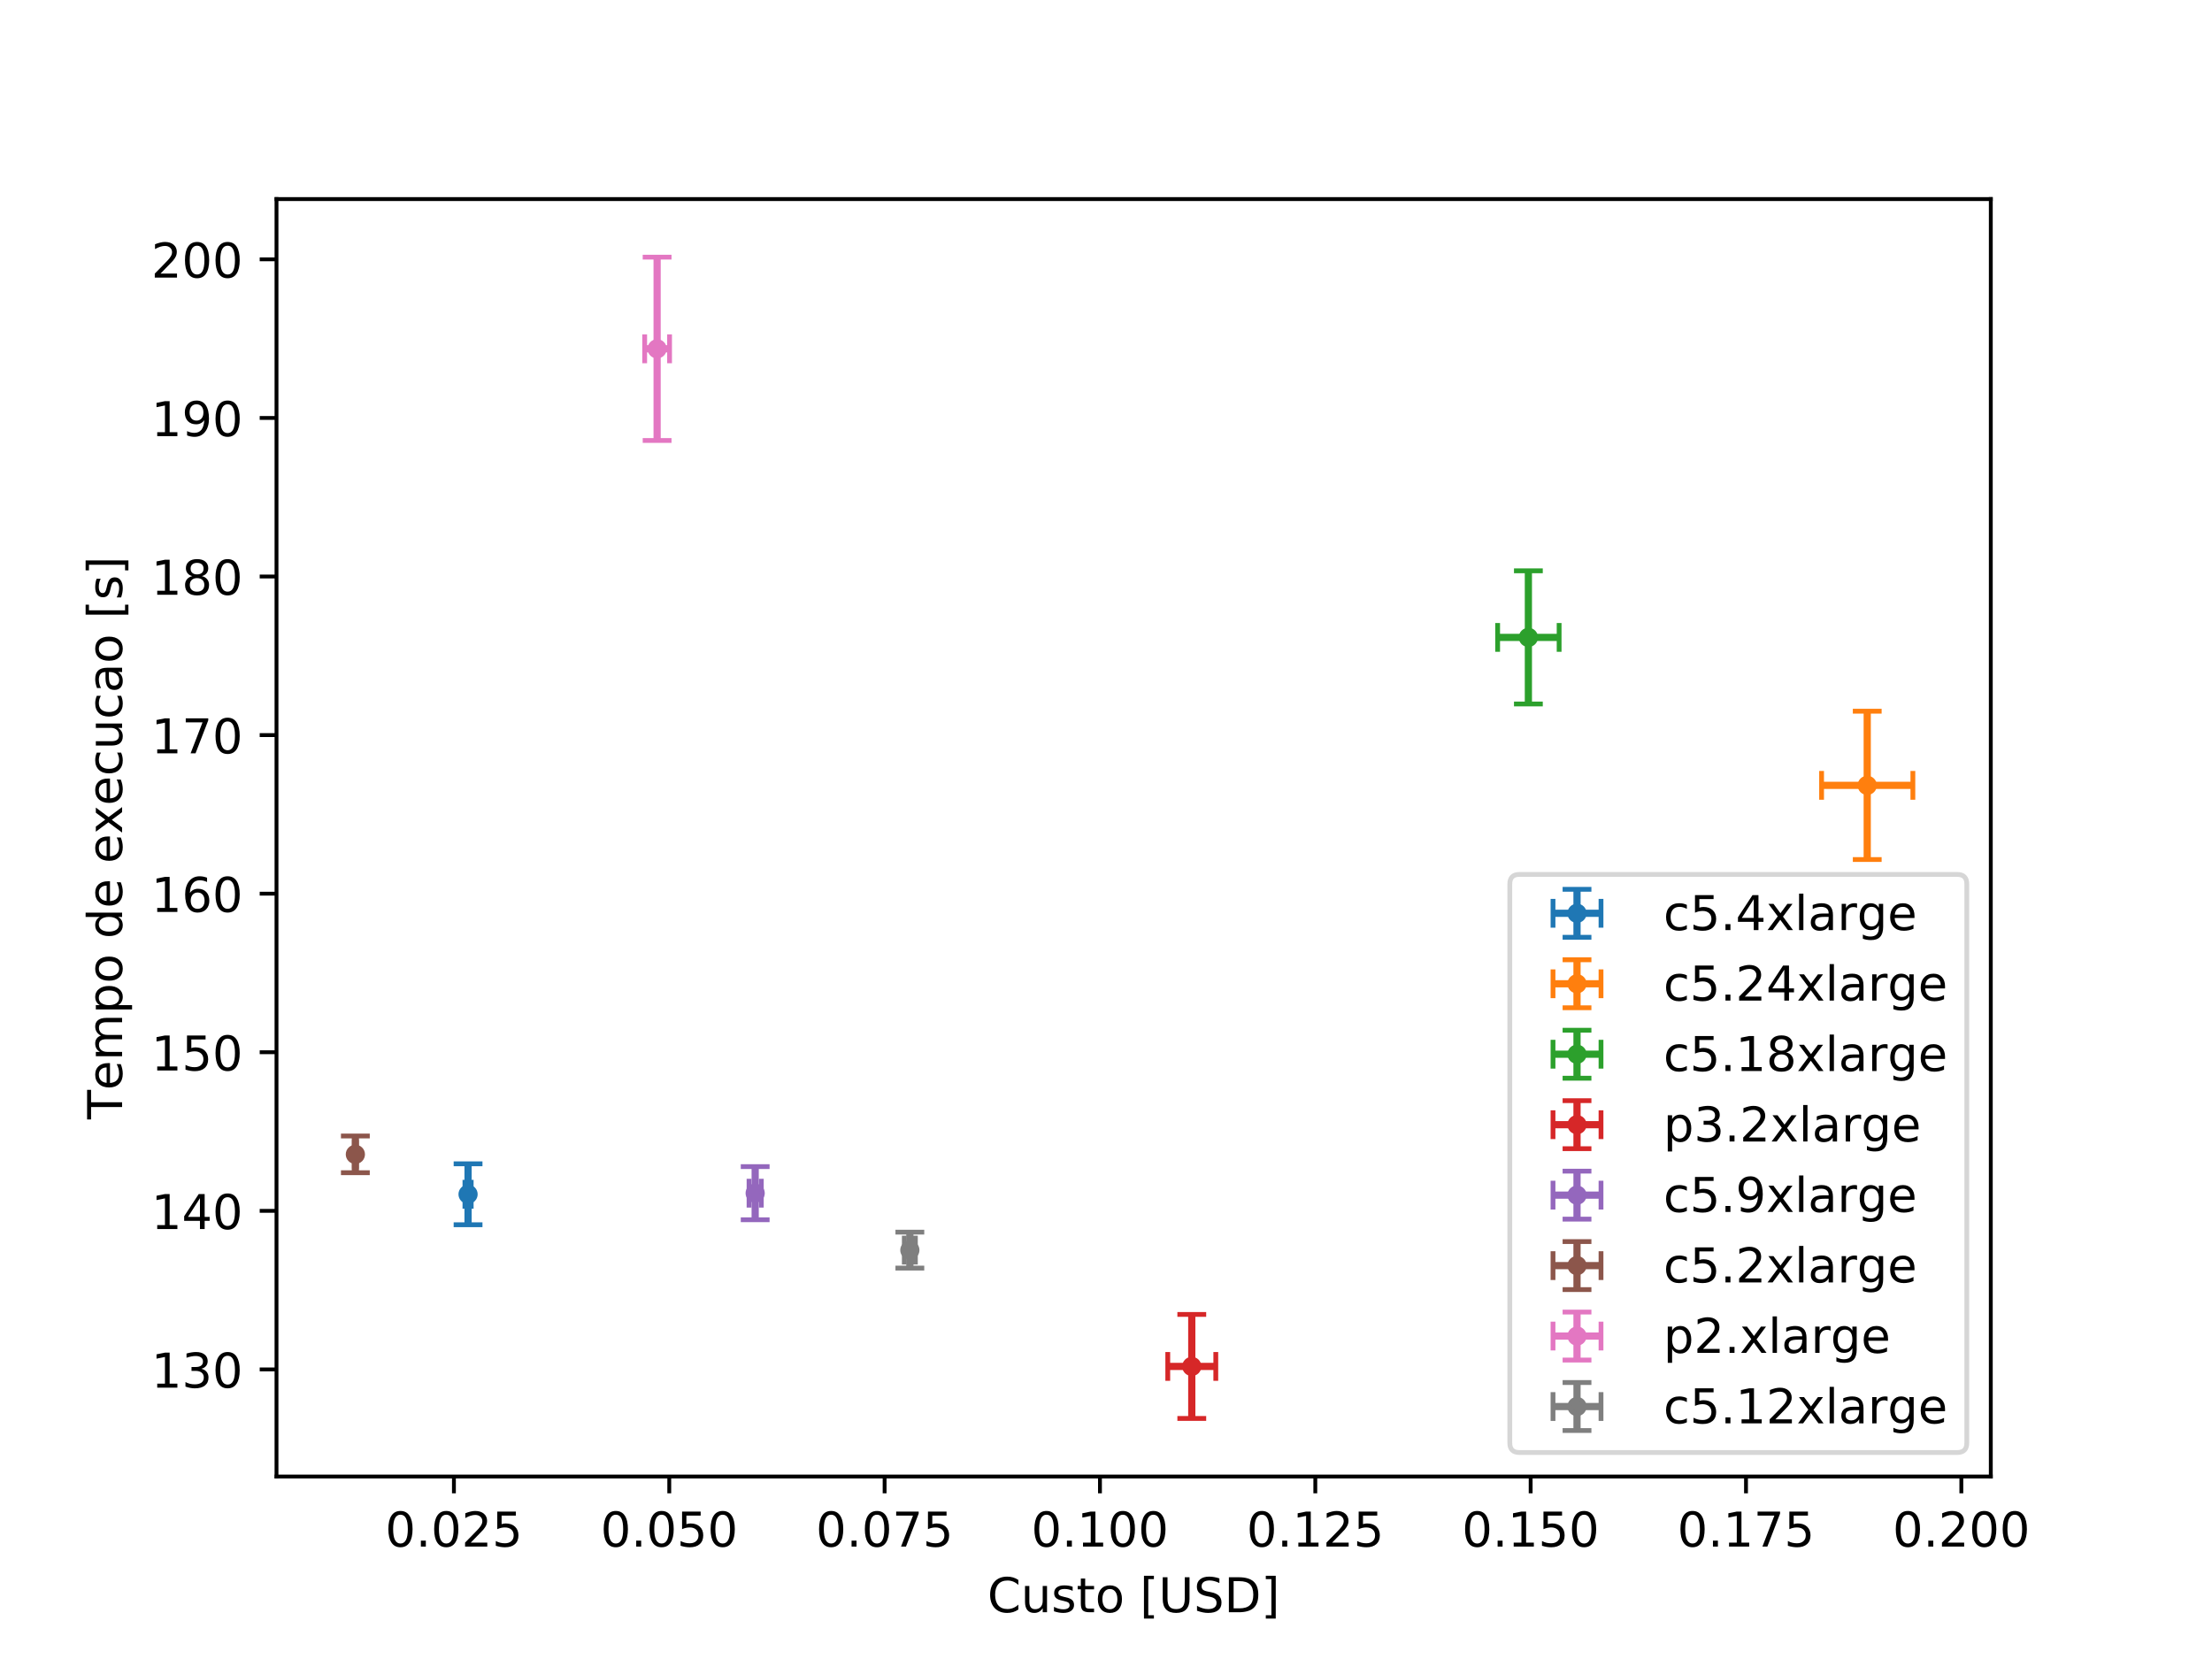 <?xml version="1.0" encoding="utf-8" standalone="no"?>
<!DOCTYPE svg PUBLIC "-//W3C//DTD SVG 1.1//EN"
  "http://www.w3.org/Graphics/SVG/1.1/DTD/svg11.dtd">
<!-- Created with matplotlib (http://matplotlib.org/) -->
<svg height="345.6pt" version="1.1" viewBox="0 0 460.8 345.6" width="460.8pt" xmlns="http://www.w3.org/2000/svg" xmlns:xlink="http://www.w3.org/1999/xlink">
 <defs>
  <style type="text/css">
*{stroke-linecap:butt;stroke-linejoin:round;}
  </style>
 </defs>
 <g id="figure_1">
  <g id="patch_1">
   <path d="M 0 345.6 
L 460.8 345.6 
L 460.8 0 
L 0 0 
z
" style="fill:#ffffff;"/>
  </g>
  <g id="axes_1">
   <g id="patch_2">
    <path d="M 57.6 307.584 
L 414.72 307.584 
L 414.72 41.472 
L 57.6 41.472 
z
" style="fill:#ffffff;"/>
   </g>
   <g id="matplotlib.axis_1">
    <g id="xtick_1">
     <g id="line2d_1">
      <defs>
       <path d="M 0 0 
L 0 3.5 
" id="m8b6cfd45a9" style="stroke:#000000;stroke-width:0.8;"/>
      </defs>
      <g>
       <use style="stroke:#000000;stroke-width:0.8;" x="94.56" xlink:href="#m8b6cfd45a9" y="307.584"/>
      </g>
     </g>
     <g id="text_1">
      <!-- 0.025 -->
      <defs>
       <path d="M 31.781 66.406 
Q 24.172 66.406 20.328 58.906 
Q 16.5 51.422 16.5 36.375 
Q 16.5 21.391 20.328 13.891 
Q 24.172 6.391 31.781 6.391 
Q 39.453 6.391 43.281 13.891 
Q 47.125 21.391 47.125 36.375 
Q 47.125 51.422 43.281 58.906 
Q 39.453 66.406 31.781 66.406 
z
M 31.781 74.219 
Q 44.047 74.219 50.516 64.516 
Q 56.984 54.828 56.984 36.375 
Q 56.984 17.969 50.516 8.266 
Q 44.047 -1.422 31.781 -1.422 
Q 19.531 -1.422 13.062 8.266 
Q 6.594 17.969 6.594 36.375 
Q 6.594 54.828 13.062 64.516 
Q 19.531 74.219 31.781 74.219 
z
" id="DejaVuSans-30"/>
       <path d="M 10.688 12.406 
L 21 12.406 
L 21 0 
L 10.688 0 
z
" id="DejaVuSans-2e"/>
       <path d="M 19.188 8.297 
L 53.609 8.297 
L 53.609 0 
L 7.328 0 
L 7.328 8.297 
Q 12.938 14.109 22.625 23.891 
Q 32.328 33.688 34.812 36.531 
Q 39.547 41.844 41.422 45.531 
Q 43.312 49.219 43.312 52.781 
Q 43.312 58.594 39.234 62.25 
Q 35.156 65.922 28.609 65.922 
Q 23.969 65.922 18.812 64.312 
Q 13.672 62.703 7.812 59.422 
L 7.812 69.391 
Q 13.766 71.781 18.938 73 
Q 24.125 74.219 28.422 74.219 
Q 39.75 74.219 46.484 68.547 
Q 53.219 62.891 53.219 53.422 
Q 53.219 48.922 51.531 44.891 
Q 49.859 40.875 45.406 35.406 
Q 44.188 33.984 37.641 27.219 
Q 31.109 20.453 19.188 8.297 
z
" id="DejaVuSans-32"/>
       <path d="M 10.797 72.906 
L 49.516 72.906 
L 49.516 64.594 
L 19.828 64.594 
L 19.828 46.734 
Q 21.969 47.469 24.109 47.828 
Q 26.266 48.188 28.422 48.188 
Q 40.625 48.188 47.75 41.5 
Q 54.891 34.812 54.891 23.391 
Q 54.891 11.625 47.562 5.094 
Q 40.234 -1.422 26.906 -1.422 
Q 22.312 -1.422 17.547 -0.641 
Q 12.797 0.141 7.719 1.703 
L 7.719 11.625 
Q 12.109 9.234 16.797 8.062 
Q 21.484 6.891 26.703 6.891 
Q 35.156 6.891 40.078 11.328 
Q 45.016 15.766 45.016 23.391 
Q 45.016 31 40.078 35.438 
Q 35.156 39.891 26.703 39.891 
Q 22.75 39.891 18.812 39.016 
Q 14.891 38.141 10.797 36.281 
z
" id="DejaVuSans-35"/>
      </defs>
      <g transform="translate(80.246 322.182)scale(0.1 -0.1)">
       <use xlink:href="#DejaVuSans-30"/>
       <use x="63.623" xlink:href="#DejaVuSans-2e"/>
       <use x="95.41" xlink:href="#DejaVuSans-30"/>
       <use x="159.033" xlink:href="#DejaVuSans-32"/>
       <use x="222.656" xlink:href="#DejaVuSans-35"/>
      </g>
     </g>
    </g>
    <g id="xtick_2">
     <g id="line2d_2">
      <g>
       <use style="stroke:#000000;stroke-width:0.8;" x="139.42" xlink:href="#m8b6cfd45a9" y="307.584"/>
      </g>
     </g>
     <g id="text_2">
      <!-- 0.050 -->
      <g transform="translate(125.106 322.182)scale(0.1 -0.1)">
       <use xlink:href="#DejaVuSans-30"/>
       <use x="63.623" xlink:href="#DejaVuSans-2e"/>
       <use x="95.41" xlink:href="#DejaVuSans-30"/>
       <use x="159.033" xlink:href="#DejaVuSans-35"/>
       <use x="222.656" xlink:href="#DejaVuSans-30"/>
      </g>
     </g>
    </g>
    <g id="xtick_3">
     <g id="line2d_3">
      <g>
       <use style="stroke:#000000;stroke-width:0.8;" x="184.281" xlink:href="#m8b6cfd45a9" y="307.584"/>
      </g>
     </g>
     <g id="text_3">
      <!-- 0.075 -->
      <defs>
       <path d="M 8.203 72.906 
L 55.078 72.906 
L 55.078 68.703 
L 28.609 0 
L 18.312 0 
L 43.219 64.594 
L 8.203 64.594 
z
" id="DejaVuSans-37"/>
      </defs>
      <g transform="translate(169.967 322.182)scale(0.1 -0.1)">
       <use xlink:href="#DejaVuSans-30"/>
       <use x="63.623" xlink:href="#DejaVuSans-2e"/>
       <use x="95.41" xlink:href="#DejaVuSans-30"/>
       <use x="159.033" xlink:href="#DejaVuSans-37"/>
       <use x="222.656" xlink:href="#DejaVuSans-35"/>
      </g>
     </g>
    </g>
    <g id="xtick_4">
     <g id="line2d_4">
      <g>
       <use style="stroke:#000000;stroke-width:0.8;" x="229.142" xlink:href="#m8b6cfd45a9" y="307.584"/>
      </g>
     </g>
     <g id="text_4">
      <!-- 0.100 -->
      <defs>
       <path d="M 12.406 8.297 
L 28.516 8.297 
L 28.516 63.922 
L 10.984 60.406 
L 10.984 69.391 
L 28.422 72.906 
L 38.281 72.906 
L 38.281 8.297 
L 54.391 8.297 
L 54.391 0 
L 12.406 0 
z
" id="DejaVuSans-31"/>
      </defs>
      <g transform="translate(214.828 322.182)scale(0.1 -0.1)">
       <use xlink:href="#DejaVuSans-30"/>
       <use x="63.623" xlink:href="#DejaVuSans-2e"/>
       <use x="95.41" xlink:href="#DejaVuSans-31"/>
       <use x="159.033" xlink:href="#DejaVuSans-30"/>
       <use x="222.656" xlink:href="#DejaVuSans-30"/>
      </g>
     </g>
    </g>
    <g id="xtick_5">
     <g id="line2d_5">
      <g>
       <use style="stroke:#000000;stroke-width:0.8;" x="274.002" xlink:href="#m8b6cfd45a9" y="307.584"/>
      </g>
     </g>
     <g id="text_5">
      <!-- 0.125 -->
      <g transform="translate(259.688 322.182)scale(0.1 -0.1)">
       <use xlink:href="#DejaVuSans-30"/>
       <use x="63.623" xlink:href="#DejaVuSans-2e"/>
       <use x="95.41" xlink:href="#DejaVuSans-31"/>
       <use x="159.033" xlink:href="#DejaVuSans-32"/>
       <use x="222.656" xlink:href="#DejaVuSans-35"/>
      </g>
     </g>
    </g>
    <g id="xtick_6">
     <g id="line2d_6">
      <g>
       <use style="stroke:#000000;stroke-width:0.8;" x="318.863" xlink:href="#m8b6cfd45a9" y="307.584"/>
      </g>
     </g>
     <g id="text_6">
      <!-- 0.150 -->
      <g transform="translate(304.549 322.182)scale(0.1 -0.1)">
       <use xlink:href="#DejaVuSans-30"/>
       <use x="63.623" xlink:href="#DejaVuSans-2e"/>
       <use x="95.41" xlink:href="#DejaVuSans-31"/>
       <use x="159.033" xlink:href="#DejaVuSans-35"/>
       <use x="222.656" xlink:href="#DejaVuSans-30"/>
      </g>
     </g>
    </g>
    <g id="xtick_7">
     <g id="line2d_7">
      <g>
       <use style="stroke:#000000;stroke-width:0.8;" x="363.724" xlink:href="#m8b6cfd45a9" y="307.584"/>
      </g>
     </g>
     <g id="text_7">
      <!-- 0.175 -->
      <g transform="translate(349.409 322.182)scale(0.1 -0.1)">
       <use xlink:href="#DejaVuSans-30"/>
       <use x="63.623" xlink:href="#DejaVuSans-2e"/>
       <use x="95.41" xlink:href="#DejaVuSans-31"/>
       <use x="159.033" xlink:href="#DejaVuSans-37"/>
       <use x="222.656" xlink:href="#DejaVuSans-35"/>
      </g>
     </g>
    </g>
    <g id="xtick_8">
     <g id="line2d_8">
      <g>
       <use style="stroke:#000000;stroke-width:0.8;" x="408.584" xlink:href="#m8b6cfd45a9" y="307.584"/>
      </g>
     </g>
     <g id="text_8">
      <!-- 0.200 -->
      <g transform="translate(394.27 322.182)scale(0.1 -0.1)">
       <use xlink:href="#DejaVuSans-30"/>
       <use x="63.623" xlink:href="#DejaVuSans-2e"/>
       <use x="95.41" xlink:href="#DejaVuSans-32"/>
       <use x="159.033" xlink:href="#DejaVuSans-30"/>
       <use x="222.656" xlink:href="#DejaVuSans-30"/>
      </g>
     </g>
    </g>
    <g id="text_9">
     <!-- Custo [USD] -->
     <defs>
      <path d="M 64.406 67.281 
L 64.406 56.891 
Q 59.422 61.531 53.781 63.812 
Q 48.141 66.109 41.797 66.109 
Q 29.297 66.109 22.656 58.469 
Q 16.016 50.828 16.016 36.375 
Q 16.016 21.969 22.656 14.328 
Q 29.297 6.688 41.797 6.688 
Q 48.141 6.688 53.781 8.984 
Q 59.422 11.281 64.406 15.922 
L 64.406 5.609 
Q 59.234 2.094 53.438 0.328 
Q 47.656 -1.422 41.219 -1.422 
Q 24.656 -1.422 15.125 8.703 
Q 5.609 18.844 5.609 36.375 
Q 5.609 53.953 15.125 64.078 
Q 24.656 74.219 41.219 74.219 
Q 47.75 74.219 53.531 72.484 
Q 59.328 70.75 64.406 67.281 
z
" id="DejaVuSans-43"/>
      <path d="M 8.5 21.578 
L 8.5 54.688 
L 17.484 54.688 
L 17.484 21.922 
Q 17.484 14.156 20.5 10.266 
Q 23.531 6.391 29.594 6.391 
Q 36.859 6.391 41.078 11.031 
Q 45.312 15.672 45.312 23.688 
L 45.312 54.688 
L 54.297 54.688 
L 54.297 0 
L 45.312 0 
L 45.312 8.406 
Q 42.047 3.422 37.719 1 
Q 33.406 -1.422 27.688 -1.422 
Q 18.266 -1.422 13.375 4.438 
Q 8.5 10.297 8.5 21.578 
z
M 31.109 56 
z
" id="DejaVuSans-75"/>
      <path d="M 44.281 53.078 
L 44.281 44.578 
Q 40.484 46.531 36.375 47.5 
Q 32.281 48.484 27.875 48.484 
Q 21.188 48.484 17.844 46.438 
Q 14.5 44.391 14.5 40.281 
Q 14.5 37.156 16.891 35.375 
Q 19.281 33.594 26.516 31.984 
L 29.594 31.297 
Q 39.156 29.25 43.188 25.516 
Q 47.219 21.781 47.219 15.094 
Q 47.219 7.469 41.188 3.016 
Q 35.156 -1.422 24.609 -1.422 
Q 20.219 -1.422 15.453 -0.562 
Q 10.688 0.297 5.422 2 
L 5.422 11.281 
Q 10.406 8.688 15.234 7.391 
Q 20.062 6.109 24.812 6.109 
Q 31.156 6.109 34.562 8.281 
Q 37.984 10.453 37.984 14.406 
Q 37.984 18.062 35.516 20.016 
Q 33.062 21.969 24.703 23.781 
L 21.578 24.516 
Q 13.234 26.266 9.516 29.906 
Q 5.812 33.547 5.812 39.891 
Q 5.812 47.609 11.281 51.797 
Q 16.75 56 26.812 56 
Q 31.781 56 36.172 55.266 
Q 40.578 54.547 44.281 53.078 
z
" id="DejaVuSans-73"/>
      <path d="M 18.312 70.219 
L 18.312 54.688 
L 36.812 54.688 
L 36.812 47.703 
L 18.312 47.703 
L 18.312 18.016 
Q 18.312 11.328 20.141 9.422 
Q 21.969 7.516 27.594 7.516 
L 36.812 7.516 
L 36.812 0 
L 27.594 0 
Q 17.188 0 13.234 3.875 
Q 9.281 7.766 9.281 18.016 
L 9.281 47.703 
L 2.688 47.703 
L 2.688 54.688 
L 9.281 54.688 
L 9.281 70.219 
z
" id="DejaVuSans-74"/>
      <path d="M 30.609 48.391 
Q 23.391 48.391 19.188 42.75 
Q 14.984 37.109 14.984 27.297 
Q 14.984 17.484 19.156 11.844 
Q 23.344 6.203 30.609 6.203 
Q 37.797 6.203 41.984 11.859 
Q 46.188 17.531 46.188 27.297 
Q 46.188 37.016 41.984 42.703 
Q 37.797 48.391 30.609 48.391 
z
M 30.609 56 
Q 42.328 56 49.016 48.375 
Q 55.719 40.766 55.719 27.297 
Q 55.719 13.875 49.016 6.219 
Q 42.328 -1.422 30.609 -1.422 
Q 18.844 -1.422 12.172 6.219 
Q 5.516 13.875 5.516 27.297 
Q 5.516 40.766 12.172 48.375 
Q 18.844 56 30.609 56 
z
" id="DejaVuSans-6f"/>
      <path id="DejaVuSans-20"/>
      <path d="M 8.594 75.984 
L 29.297 75.984 
L 29.297 69 
L 17.578 69 
L 17.578 -6.203 
L 29.297 -6.203 
L 29.297 -13.188 
L 8.594 -13.188 
z
" id="DejaVuSans-5b"/>
      <path d="M 8.688 72.906 
L 18.609 72.906 
L 18.609 28.609 
Q 18.609 16.891 22.844 11.734 
Q 27.094 6.594 36.625 6.594 
Q 46.094 6.594 50.344 11.734 
Q 54.594 16.891 54.594 28.609 
L 54.594 72.906 
L 64.5 72.906 
L 64.5 27.391 
Q 64.5 13.141 57.438 5.859 
Q 50.391 -1.422 36.625 -1.422 
Q 22.797 -1.422 15.734 5.859 
Q 8.688 13.141 8.688 27.391 
z
" id="DejaVuSans-55"/>
      <path d="M 53.516 70.516 
L 53.516 60.891 
Q 47.906 63.578 42.922 64.891 
Q 37.938 66.219 33.297 66.219 
Q 25.25 66.219 20.875 63.094 
Q 16.5 59.969 16.5 54.203 
Q 16.5 49.359 19.406 46.891 
Q 22.312 44.438 30.422 42.922 
L 36.375 41.703 
Q 47.406 39.594 52.656 34.297 
Q 57.906 29 57.906 20.125 
Q 57.906 9.516 50.797 4.047 
Q 43.703 -1.422 29.984 -1.422 
Q 24.812 -1.422 18.969 -0.25 
Q 13.141 0.922 6.891 3.219 
L 6.891 13.375 
Q 12.891 10.016 18.656 8.297 
Q 24.422 6.594 29.984 6.594 
Q 38.422 6.594 43.016 9.906 
Q 47.609 13.234 47.609 19.391 
Q 47.609 24.75 44.312 27.781 
Q 41.016 30.812 33.5 32.328 
L 27.484 33.5 
Q 16.453 35.688 11.516 40.375 
Q 6.594 45.062 6.594 53.422 
Q 6.594 63.094 13.406 68.656 
Q 20.219 74.219 32.172 74.219 
Q 37.312 74.219 42.625 73.281 
Q 47.953 72.359 53.516 70.516 
z
" id="DejaVuSans-53"/>
      <path d="M 19.672 64.797 
L 19.672 8.109 
L 31.594 8.109 
Q 46.688 8.109 53.688 14.938 
Q 60.688 21.781 60.688 36.531 
Q 60.688 51.172 53.688 57.984 
Q 46.688 64.797 31.594 64.797 
z
M 9.812 72.906 
L 30.078 72.906 
Q 51.266 72.906 61.172 64.094 
Q 71.094 55.281 71.094 36.531 
Q 71.094 17.672 61.125 8.828 
Q 51.172 0 30.078 0 
L 9.812 0 
z
" id="DejaVuSans-44"/>
      <path d="M 30.422 75.984 
L 30.422 -13.188 
L 9.719 -13.188 
L 9.719 -6.203 
L 21.391 -6.203 
L 21.391 69 
L 9.719 69 
L 9.719 75.984 
z
" id="DejaVuSans-5d"/>
     </defs>
     <g transform="translate(205.701 335.861)scale(0.1 -0.1)">
      <use xlink:href="#DejaVuSans-43"/>
      <use x="69.824" xlink:href="#DejaVuSans-75"/>
      <use x="133.203" xlink:href="#DejaVuSans-73"/>
      <use x="185.303" xlink:href="#DejaVuSans-74"/>
      <use x="224.512" xlink:href="#DejaVuSans-6f"/>
      <use x="285.693" xlink:href="#DejaVuSans-20"/>
      <use x="317.48" xlink:href="#DejaVuSans-5b"/>
      <use x="356.494" xlink:href="#DejaVuSans-55"/>
      <use x="429.688" xlink:href="#DejaVuSans-53"/>
      <use x="493.164" xlink:href="#DejaVuSans-44"/>
      <use x="570.166" xlink:href="#DejaVuSans-5d"/>
     </g>
    </g>
   </g>
   <g id="matplotlib.axis_2">
    <g id="ytick_1">
     <g id="line2d_9">
      <defs>
       <path d="M 0 0 
L -3.5 0 
" id="m41b0628165" style="stroke:#000000;stroke-width:0.8;"/>
      </defs>
      <g>
       <use style="stroke:#000000;stroke-width:0.8;" x="57.6" xlink:href="#m41b0628165" y="285.274"/>
      </g>
     </g>
     <g id="text_10">
      <!-- 130 -->
      <defs>
       <path d="M 40.578 39.312 
Q 47.656 37.797 51.625 33 
Q 55.609 28.219 55.609 21.188 
Q 55.609 10.406 48.188 4.484 
Q 40.766 -1.422 27.094 -1.422 
Q 22.516 -1.422 17.656 -0.516 
Q 12.797 0.391 7.625 2.203 
L 7.625 11.719 
Q 11.719 9.328 16.594 8.109 
Q 21.484 6.891 26.812 6.891 
Q 36.078 6.891 40.938 10.547 
Q 45.797 14.203 45.797 21.188 
Q 45.797 27.641 41.281 31.266 
Q 36.766 34.906 28.719 34.906 
L 20.219 34.906 
L 20.219 43.016 
L 29.109 43.016 
Q 36.375 43.016 40.234 45.922 
Q 44.094 48.828 44.094 54.297 
Q 44.094 59.906 40.109 62.906 
Q 36.141 65.922 28.719 65.922 
Q 24.656 65.922 20.016 65.031 
Q 15.375 64.156 9.812 62.312 
L 9.812 71.094 
Q 15.438 72.656 20.344 73.438 
Q 25.25 74.219 29.594 74.219 
Q 40.828 74.219 47.359 69.109 
Q 53.906 64.016 53.906 55.328 
Q 53.906 49.266 50.438 45.094 
Q 46.969 40.922 40.578 39.312 
z
" id="DejaVuSans-33"/>
      </defs>
      <g transform="translate(31.512 289.073)scale(0.1 -0.1)">
       <use xlink:href="#DejaVuSans-31"/>
       <use x="63.623" xlink:href="#DejaVuSans-33"/>
       <use x="127.246" xlink:href="#DejaVuSans-30"/>
      </g>
     </g>
    </g>
    <g id="ytick_2">
     <g id="line2d_10">
      <g>
       <use style="stroke:#000000;stroke-width:0.8;" x="57.6" xlink:href="#m41b0628165" y="252.238"/>
      </g>
     </g>
     <g id="text_11">
      <!-- 140 -->
      <defs>
       <path d="M 37.797 64.312 
L 12.891 25.391 
L 37.797 25.391 
z
M 35.203 72.906 
L 47.609 72.906 
L 47.609 25.391 
L 58.016 25.391 
L 58.016 17.188 
L 47.609 17.188 
L 47.609 0 
L 37.797 0 
L 37.797 17.188 
L 4.891 17.188 
L 4.891 26.703 
z
" id="DejaVuSans-34"/>
      </defs>
      <g transform="translate(31.512 256.038)scale(0.1 -0.1)">
       <use xlink:href="#DejaVuSans-31"/>
       <use x="63.623" xlink:href="#DejaVuSans-34"/>
       <use x="127.246" xlink:href="#DejaVuSans-30"/>
      </g>
     </g>
    </g>
    <g id="ytick_3">
     <g id="line2d_11">
      <g>
       <use style="stroke:#000000;stroke-width:0.8;" x="57.6" xlink:href="#m41b0628165" y="219.203"/>
      </g>
     </g>
     <g id="text_12">
      <!-- 150 -->
      <g transform="translate(31.512 223.002)scale(0.1 -0.1)">
       <use xlink:href="#DejaVuSans-31"/>
       <use x="63.623" xlink:href="#DejaVuSans-35"/>
       <use x="127.246" xlink:href="#DejaVuSans-30"/>
      </g>
     </g>
    </g>
    <g id="ytick_4">
     <g id="line2d_12">
      <g>
       <use style="stroke:#000000;stroke-width:0.8;" x="57.6" xlink:href="#m41b0628165" y="186.168"/>
      </g>
     </g>
     <g id="text_13">
      <!-- 160 -->
      <defs>
       <path d="M 33.016 40.375 
Q 26.375 40.375 22.484 35.828 
Q 18.609 31.297 18.609 23.391 
Q 18.609 15.531 22.484 10.953 
Q 26.375 6.391 33.016 6.391 
Q 39.656 6.391 43.531 10.953 
Q 47.406 15.531 47.406 23.391 
Q 47.406 31.297 43.531 35.828 
Q 39.656 40.375 33.016 40.375 
z
M 52.594 71.297 
L 52.594 62.312 
Q 48.875 64.062 45.094 64.984 
Q 41.312 65.922 37.594 65.922 
Q 27.828 65.922 22.672 59.328 
Q 17.531 52.734 16.797 39.406 
Q 19.672 43.656 24.016 45.922 
Q 28.375 48.188 33.594 48.188 
Q 44.578 48.188 50.953 41.516 
Q 57.328 34.859 57.328 23.391 
Q 57.328 12.156 50.688 5.359 
Q 44.047 -1.422 33.016 -1.422 
Q 20.359 -1.422 13.672 8.266 
Q 6.984 17.969 6.984 36.375 
Q 6.984 53.656 15.188 63.938 
Q 23.391 74.219 37.203 74.219 
Q 40.922 74.219 44.703 73.484 
Q 48.484 72.75 52.594 71.297 
z
" id="DejaVuSans-36"/>
      </defs>
      <g transform="translate(31.512 189.967)scale(0.1 -0.1)">
       <use xlink:href="#DejaVuSans-31"/>
       <use x="63.623" xlink:href="#DejaVuSans-36"/>
       <use x="127.246" xlink:href="#DejaVuSans-30"/>
      </g>
     </g>
    </g>
    <g id="ytick_5">
     <g id="line2d_13">
      <g>
       <use style="stroke:#000000;stroke-width:0.8;" x="57.6" xlink:href="#m41b0628165" y="153.133"/>
      </g>
     </g>
     <g id="text_14">
      <!-- 170 -->
      <g transform="translate(31.512 156.932)scale(0.1 -0.1)">
       <use xlink:href="#DejaVuSans-31"/>
       <use x="63.623" xlink:href="#DejaVuSans-37"/>
       <use x="127.246" xlink:href="#DejaVuSans-30"/>
      </g>
     </g>
    </g>
    <g id="ytick_6">
     <g id="line2d_14">
      <g>
       <use style="stroke:#000000;stroke-width:0.8;" x="57.6" xlink:href="#m41b0628165" y="120.097"/>
      </g>
     </g>
     <g id="text_15">
      <!-- 180 -->
      <defs>
       <path d="M 31.781 34.625 
Q 24.75 34.625 20.719 30.859 
Q 16.703 27.094 16.703 20.516 
Q 16.703 13.922 20.719 10.156 
Q 24.75 6.391 31.781 6.391 
Q 38.812 6.391 42.859 10.172 
Q 46.922 13.969 46.922 20.516 
Q 46.922 27.094 42.891 30.859 
Q 38.875 34.625 31.781 34.625 
z
M 21.922 38.812 
Q 15.578 40.375 12.031 44.719 
Q 8.5 49.078 8.5 55.328 
Q 8.5 64.062 14.719 69.141 
Q 20.953 74.219 31.781 74.219 
Q 42.672 74.219 48.875 69.141 
Q 55.078 64.062 55.078 55.328 
Q 55.078 49.078 51.531 44.719 
Q 48 40.375 41.703 38.812 
Q 48.828 37.156 52.797 32.312 
Q 56.781 27.484 56.781 20.516 
Q 56.781 9.906 50.312 4.234 
Q 43.844 -1.422 31.781 -1.422 
Q 19.734 -1.422 13.25 4.234 
Q 6.781 9.906 6.781 20.516 
Q 6.781 27.484 10.781 32.312 
Q 14.797 37.156 21.922 38.812 
z
M 18.312 54.391 
Q 18.312 48.734 21.844 45.562 
Q 25.391 42.391 31.781 42.391 
Q 38.141 42.391 41.719 45.562 
Q 45.312 48.734 45.312 54.391 
Q 45.312 60.062 41.719 63.234 
Q 38.141 66.406 31.781 66.406 
Q 25.391 66.406 21.844 63.234 
Q 18.312 60.062 18.312 54.391 
z
" id="DejaVuSans-38"/>
      </defs>
      <g transform="translate(31.512 123.896)scale(0.1 -0.1)">
       <use xlink:href="#DejaVuSans-31"/>
       <use x="63.623" xlink:href="#DejaVuSans-38"/>
       <use x="127.246" xlink:href="#DejaVuSans-30"/>
      </g>
     </g>
    </g>
    <g id="ytick_7">
     <g id="line2d_15">
      <g>
       <use style="stroke:#000000;stroke-width:0.8;" x="57.6" xlink:href="#m41b0628165" y="87.062"/>
      </g>
     </g>
     <g id="text_16">
      <!-- 190 -->
      <defs>
       <path d="M 10.984 1.516 
L 10.984 10.5 
Q 14.703 8.734 18.5 7.812 
Q 22.312 6.891 25.984 6.891 
Q 35.75 6.891 40.891 13.453 
Q 46.047 20.016 46.781 33.406 
Q 43.953 29.203 39.594 26.953 
Q 35.25 24.703 29.984 24.703 
Q 19.047 24.703 12.672 31.312 
Q 6.297 37.938 6.297 49.422 
Q 6.297 60.641 12.938 67.422 
Q 19.578 74.219 30.609 74.219 
Q 43.266 74.219 49.922 64.516 
Q 56.594 54.828 56.594 36.375 
Q 56.594 19.141 48.406 8.859 
Q 40.234 -1.422 26.422 -1.422 
Q 22.703 -1.422 18.891 -0.688 
Q 15.094 0.047 10.984 1.516 
z
M 30.609 32.422 
Q 37.25 32.422 41.125 36.953 
Q 45.016 41.5 45.016 49.422 
Q 45.016 57.281 41.125 61.844 
Q 37.25 66.406 30.609 66.406 
Q 23.969 66.406 20.094 61.844 
Q 16.219 57.281 16.219 49.422 
Q 16.219 41.5 20.094 36.953 
Q 23.969 32.422 30.609 32.422 
z
" id="DejaVuSans-39"/>
      </defs>
      <g transform="translate(31.512 90.861)scale(0.1 -0.1)">
       <use xlink:href="#DejaVuSans-31"/>
       <use x="63.623" xlink:href="#DejaVuSans-39"/>
       <use x="127.246" xlink:href="#DejaVuSans-30"/>
      </g>
     </g>
    </g>
    <g id="ytick_8">
     <g id="line2d_16">
      <g>
       <use style="stroke:#000000;stroke-width:0.8;" x="57.6" xlink:href="#m41b0628165" y="54.027"/>
      </g>
     </g>
     <g id="text_17">
      <!-- 200 -->
      <g transform="translate(31.512 57.826)scale(0.1 -0.1)">
       <use xlink:href="#DejaVuSans-32"/>
       <use x="63.623" xlink:href="#DejaVuSans-30"/>
       <use x="127.246" xlink:href="#DejaVuSans-30"/>
      </g>
     </g>
    </g>
    <g id="text_18">
     <!-- Tempo de execucao [s] -->
     <defs>
      <path d="M -0.297 72.906 
L 61.375 72.906 
L 61.375 64.594 
L 35.5 64.594 
L 35.5 0 
L 25.594 0 
L 25.594 64.594 
L -0.297 64.594 
z
" id="DejaVuSans-54"/>
      <path d="M 56.203 29.594 
L 56.203 25.203 
L 14.891 25.203 
Q 15.484 15.922 20.484 11.062 
Q 25.484 6.203 34.422 6.203 
Q 39.594 6.203 44.453 7.469 
Q 49.312 8.734 54.109 11.281 
L 54.109 2.781 
Q 49.266 0.734 44.188 -0.344 
Q 39.109 -1.422 33.891 -1.422 
Q 20.797 -1.422 13.156 6.188 
Q 5.516 13.812 5.516 26.812 
Q 5.516 40.234 12.766 48.109 
Q 20.016 56 32.328 56 
Q 43.359 56 49.781 48.891 
Q 56.203 41.797 56.203 29.594 
z
M 47.219 32.234 
Q 47.125 39.594 43.094 43.984 
Q 39.062 48.391 32.422 48.391 
Q 24.906 48.391 20.391 44.141 
Q 15.875 39.891 15.188 32.172 
z
" id="DejaVuSans-65"/>
      <path d="M 52 44.188 
Q 55.375 50.25 60.062 53.125 
Q 64.75 56 71.094 56 
Q 79.641 56 84.281 50.016 
Q 88.922 44.047 88.922 33.016 
L 88.922 0 
L 79.891 0 
L 79.891 32.719 
Q 79.891 40.578 77.094 44.375 
Q 74.312 48.188 68.609 48.188 
Q 61.625 48.188 57.562 43.547 
Q 53.516 38.922 53.516 30.906 
L 53.516 0 
L 44.484 0 
L 44.484 32.719 
Q 44.484 40.625 41.703 44.406 
Q 38.922 48.188 33.109 48.188 
Q 26.219 48.188 22.156 43.531 
Q 18.109 38.875 18.109 30.906 
L 18.109 0 
L 9.078 0 
L 9.078 54.688 
L 18.109 54.688 
L 18.109 46.188 
Q 21.188 51.219 25.484 53.609 
Q 29.781 56 35.688 56 
Q 41.656 56 45.828 52.969 
Q 50 49.953 52 44.188 
z
" id="DejaVuSans-6d"/>
      <path d="M 18.109 8.203 
L 18.109 -20.797 
L 9.078 -20.797 
L 9.078 54.688 
L 18.109 54.688 
L 18.109 46.391 
Q 20.953 51.266 25.266 53.625 
Q 29.594 56 35.594 56 
Q 45.562 56 51.781 48.094 
Q 58.016 40.188 58.016 27.297 
Q 58.016 14.406 51.781 6.484 
Q 45.562 -1.422 35.594 -1.422 
Q 29.594 -1.422 25.266 0.953 
Q 20.953 3.328 18.109 8.203 
z
M 48.688 27.297 
Q 48.688 37.203 44.609 42.844 
Q 40.531 48.484 33.406 48.484 
Q 26.266 48.484 22.188 42.844 
Q 18.109 37.203 18.109 27.297 
Q 18.109 17.391 22.188 11.75 
Q 26.266 6.109 33.406 6.109 
Q 40.531 6.109 44.609 11.75 
Q 48.688 17.391 48.688 27.297 
z
" id="DejaVuSans-70"/>
      <path d="M 45.406 46.391 
L 45.406 75.984 
L 54.391 75.984 
L 54.391 0 
L 45.406 0 
L 45.406 8.203 
Q 42.578 3.328 38.25 0.953 
Q 33.938 -1.422 27.875 -1.422 
Q 17.969 -1.422 11.734 6.484 
Q 5.516 14.406 5.516 27.297 
Q 5.516 40.188 11.734 48.094 
Q 17.969 56 27.875 56 
Q 33.938 56 38.25 53.625 
Q 42.578 51.266 45.406 46.391 
z
M 14.797 27.297 
Q 14.797 17.391 18.875 11.75 
Q 22.953 6.109 30.078 6.109 
Q 37.203 6.109 41.297 11.75 
Q 45.406 17.391 45.406 27.297 
Q 45.406 37.203 41.297 42.844 
Q 37.203 48.484 30.078 48.484 
Q 22.953 48.484 18.875 42.844 
Q 14.797 37.203 14.797 27.297 
z
" id="DejaVuSans-64"/>
      <path d="M 54.891 54.688 
L 35.109 28.078 
L 55.906 0 
L 45.312 0 
L 29.391 21.484 
L 13.484 0 
L 2.875 0 
L 24.125 28.609 
L 4.688 54.688 
L 15.281 54.688 
L 29.781 35.203 
L 44.281 54.688 
z
" id="DejaVuSans-78"/>
      <path d="M 48.781 52.594 
L 48.781 44.188 
Q 44.969 46.297 41.141 47.344 
Q 37.312 48.391 33.406 48.391 
Q 24.656 48.391 19.812 42.844 
Q 14.984 37.312 14.984 27.297 
Q 14.984 17.281 19.812 11.734 
Q 24.656 6.203 33.406 6.203 
Q 37.312 6.203 41.141 7.25 
Q 44.969 8.297 48.781 10.406 
L 48.781 2.094 
Q 45.016 0.344 40.984 -0.531 
Q 36.969 -1.422 32.422 -1.422 
Q 20.062 -1.422 12.781 6.344 
Q 5.516 14.109 5.516 27.297 
Q 5.516 40.672 12.859 48.328 
Q 20.219 56 33.016 56 
Q 37.156 56 41.109 55.141 
Q 45.062 54.297 48.781 52.594 
z
" id="DejaVuSans-63"/>
      <path d="M 34.281 27.484 
Q 23.391 27.484 19.188 25 
Q 14.984 22.516 14.984 16.5 
Q 14.984 11.719 18.141 8.906 
Q 21.297 6.109 26.703 6.109 
Q 34.188 6.109 38.703 11.406 
Q 43.219 16.703 43.219 25.484 
L 43.219 27.484 
z
M 52.203 31.203 
L 52.203 0 
L 43.219 0 
L 43.219 8.297 
Q 40.141 3.328 35.547 0.953 
Q 30.953 -1.422 24.312 -1.422 
Q 15.922 -1.422 10.953 3.297 
Q 6 8.016 6 15.922 
Q 6 25.141 12.172 29.828 
Q 18.359 34.516 30.609 34.516 
L 43.219 34.516 
L 43.219 35.406 
Q 43.219 41.609 39.141 45 
Q 35.062 48.391 27.688 48.391 
Q 23 48.391 18.547 47.266 
Q 14.109 46.141 10.016 43.891 
L 10.016 52.203 
Q 14.938 54.109 19.578 55.047 
Q 24.219 56 28.609 56 
Q 40.484 56 46.344 49.844 
Q 52.203 43.703 52.203 31.203 
z
" id="DejaVuSans-61"/>
     </defs>
     <g transform="translate(25.433 233.173)rotate(-90)scale(0.1 -0.1)">
      <use xlink:href="#DejaVuSans-54"/>
      <use x="60.818" xlink:href="#DejaVuSans-65"/>
      <use x="122.342" xlink:href="#DejaVuSans-6d"/>
      <use x="219.754" xlink:href="#DejaVuSans-70"/>
      <use x="283.23" xlink:href="#DejaVuSans-6f"/>
      <use x="344.412" xlink:href="#DejaVuSans-20"/>
      <use x="376.199" xlink:href="#DejaVuSans-64"/>
      <use x="439.676" xlink:href="#DejaVuSans-65"/>
      <use x="501.199" xlink:href="#DejaVuSans-20"/>
      <use x="532.986" xlink:href="#DejaVuSans-65"/>
      <use x="594.494" xlink:href="#DejaVuSans-78"/>
      <use x="653.627" xlink:href="#DejaVuSans-65"/>
      <use x="715.15" xlink:href="#DejaVuSans-63"/>
      <use x="770.131" xlink:href="#DejaVuSans-75"/>
      <use x="833.51" xlink:href="#DejaVuSans-63"/>
      <use x="888.49" xlink:href="#DejaVuSans-61"/>
      <use x="949.77" xlink:href="#DejaVuSans-6f"/>
      <use x="1010.951" xlink:href="#DejaVuSans-20"/>
      <use x="1042.738" xlink:href="#DejaVuSans-5b"/>
      <use x="1081.752" xlink:href="#DejaVuSans-73"/>
      <use x="1133.852" xlink:href="#DejaVuSans-5d"/>
     </g>
    </g>
   </g>
   <g id="LineCollection_1">
    <path clip-path="url(#p4f63945b1f)" d="M 96.855 248.789 
L 98.157 248.789 
" style="fill:none;stroke:#1f77b4;stroke-width:1.5;"/>
   </g>
   <g id="LineCollection_2">
    <path clip-path="url(#p4f63945b1f)" d="M 97.506 255.134 
L 97.506 242.443 
" style="fill:none;stroke:#1f77b4;stroke-width:1.5;"/>
   </g>
   <g id="LineCollection_3">
    <path clip-path="url(#p4f63945b1f)" d="M 379.468 163.605 
L 398.487 163.605 
" style="fill:none;stroke:#ff7f0e;stroke-width:1.5;"/>
   </g>
   <g id="LineCollection_4">
    <path clip-path="url(#p4f63945b1f)" d="M 388.978 179.053 
L 388.978 148.158 
" style="fill:none;stroke:#ff7f0e;stroke-width:1.5;"/>
   </g>
   <g id="LineCollection_5">
    <path clip-path="url(#p4f63945b1f)" d="M 311.985 132.782 
L 324.794 132.782 
" style="fill:none;stroke:#2ca02c;stroke-width:1.5;"/>
   </g>
   <g id="LineCollection_6">
    <path clip-path="url(#p4f63945b1f)" d="M 318.39 146.653 
L 318.39 118.911 
" style="fill:none;stroke:#2ca02c;stroke-width:1.5;"/>
   </g>
   <g id="LineCollection_7">
    <path clip-path="url(#p4f63945b1f)" d="M 243.267 284.653 
L 253.272 284.653 
" style="fill:none;stroke:#d62728;stroke-width:1.5;"/>
   </g>
   <g id="LineCollection_8">
    <path clip-path="url(#p4f63945b1f)" d="M 248.27 295.488 
L 248.27 273.818 
" style="fill:none;stroke:#d62728;stroke-width:1.5;"/>
   </g>
   <g id="LineCollection_9">
    <path clip-path="url(#p4f63945b1f)" d="M 156.039 248.559 
L 158.595 248.559 
" style="fill:none;stroke:#9467bd;stroke-width:1.5;"/>
   </g>
   <g id="LineCollection_10">
    <path clip-path="url(#p4f63945b1f)" d="M 157.317 254.095 
L 157.317 243.023 
" style="fill:none;stroke:#9467bd;stroke-width:1.5;"/>
   </g>
   <g id="LineCollection_11">
    <path clip-path="url(#p4f63945b1f)" d="M 73.833 240.474 
L 74.225 240.474 
" style="fill:none;stroke:#8c564b;stroke-width:1.5;"/>
   </g>
   <g id="LineCollection_12">
    <path clip-path="url(#p4f63945b1f)" d="M 74.029 244.298 
L 74.029 236.649 
" style="fill:none;stroke:#8c564b;stroke-width:1.5;"/>
   </g>
   <g id="LineCollection_13">
    <path clip-path="url(#p4f63945b1f)" d="M 134.296 72.664 
L 139.483 72.664 
" style="fill:none;stroke:#e377c2;stroke-width:1.5;"/>
   </g>
   <g id="LineCollection_14">
    <path clip-path="url(#p4f63945b1f)" d="M 136.889 91.761 
L 136.889 53.568 
" style="fill:none;stroke:#e377c2;stroke-width:1.5;"/>
   </g>
   <g id="LineCollection_15">
    <path clip-path="url(#p4f63945b1f)" d="M 188.386 260.42 
L 190.692 260.42 
" style="fill:none;stroke:#7f7f7f;stroke-width:1.5;"/>
   </g>
   <g id="LineCollection_16">
    <path clip-path="url(#p4f63945b1f)" d="M 189.539 264.166 
L 189.539 256.674 
" style="fill:none;stroke:#7f7f7f;stroke-width:1.5;"/>
   </g>
   <g id="line2d_17">
    <defs>
     <path d="M 0 3 
L 0 -3 
" id="m87b29aed9b" style="stroke:#1f77b4;"/>
    </defs>
    <g clip-path="url(#p4f63945b1f)">
     <use style="fill:#1f77b4;stroke:#1f77b4;" x="96.855" xlink:href="#m87b29aed9b" y="248.789"/>
    </g>
   </g>
   <g id="line2d_18">
    <g clip-path="url(#p4f63945b1f)">
     <use style="fill:#1f77b4;stroke:#1f77b4;" x="98.157" xlink:href="#m87b29aed9b" y="248.789"/>
    </g>
   </g>
   <g id="line2d_19">
    <defs>
     <path d="M 3 0 
L -3 -0 
" id="m105b70af1e" style="stroke:#1f77b4;"/>
    </defs>
    <g clip-path="url(#p4f63945b1f)">
     <use style="fill:#1f77b4;stroke:#1f77b4;" x="97.506" xlink:href="#m105b70af1e" y="255.134"/>
    </g>
   </g>
   <g id="line2d_20">
    <g clip-path="url(#p4f63945b1f)">
     <use style="fill:#1f77b4;stroke:#1f77b4;" x="97.506" xlink:href="#m105b70af1e" y="242.443"/>
    </g>
   </g>
   <g id="line2d_21">
    <defs>
     <path d="M 0 3 
L 0 -3 
" id="mdf79ae01a3" style="stroke:#ff7f0e;"/>
    </defs>
    <g clip-path="url(#p4f63945b1f)">
     <use style="fill:#ff7f0e;stroke:#ff7f0e;" x="379.468" xlink:href="#mdf79ae01a3" y="163.605"/>
    </g>
   </g>
   <g id="line2d_22">
    <g clip-path="url(#p4f63945b1f)">
     <use style="fill:#ff7f0e;stroke:#ff7f0e;" x="398.487" xlink:href="#mdf79ae01a3" y="163.605"/>
    </g>
   </g>
   <g id="line2d_23">
    <defs>
     <path d="M 3 0 
L -3 -0 
" id="m5fa868b308" style="stroke:#ff7f0e;"/>
    </defs>
    <g clip-path="url(#p4f63945b1f)">
     <use style="fill:#ff7f0e;stroke:#ff7f0e;" x="388.978" xlink:href="#m5fa868b308" y="179.053"/>
    </g>
   </g>
   <g id="line2d_24">
    <g clip-path="url(#p4f63945b1f)">
     <use style="fill:#ff7f0e;stroke:#ff7f0e;" x="388.978" xlink:href="#m5fa868b308" y="148.158"/>
    </g>
   </g>
   <g id="line2d_25">
    <defs>
     <path d="M 0 3 
L 0 -3 
" id="mb50d59d0ed" style="stroke:#2ca02c;"/>
    </defs>
    <g clip-path="url(#p4f63945b1f)">
     <use style="fill:#2ca02c;stroke:#2ca02c;" x="311.985" xlink:href="#mb50d59d0ed" y="132.782"/>
    </g>
   </g>
   <g id="line2d_26">
    <g clip-path="url(#p4f63945b1f)">
     <use style="fill:#2ca02c;stroke:#2ca02c;" x="324.794" xlink:href="#mb50d59d0ed" y="132.782"/>
    </g>
   </g>
   <g id="line2d_27">
    <defs>
     <path d="M 3 0 
L -3 -0 
" id="m0e763957ab" style="stroke:#2ca02c;"/>
    </defs>
    <g clip-path="url(#p4f63945b1f)">
     <use style="fill:#2ca02c;stroke:#2ca02c;" x="318.39" xlink:href="#m0e763957ab" y="146.653"/>
    </g>
   </g>
   <g id="line2d_28">
    <g clip-path="url(#p4f63945b1f)">
     <use style="fill:#2ca02c;stroke:#2ca02c;" x="318.39" xlink:href="#m0e763957ab" y="118.911"/>
    </g>
   </g>
   <g id="line2d_29">
    <defs>
     <path d="M 0 3 
L 0 -3 
" id="m7d033a4245" style="stroke:#d62728;"/>
    </defs>
    <g clip-path="url(#p4f63945b1f)">
     <use style="fill:#d62728;stroke:#d62728;" x="243.267" xlink:href="#m7d033a4245" y="284.653"/>
    </g>
   </g>
   <g id="line2d_30">
    <g clip-path="url(#p4f63945b1f)">
     <use style="fill:#d62728;stroke:#d62728;" x="253.272" xlink:href="#m7d033a4245" y="284.653"/>
    </g>
   </g>
   <g id="line2d_31">
    <defs>
     <path d="M 3 0 
L -3 -0 
" id="m3ea232e0d1" style="stroke:#d62728;"/>
    </defs>
    <g clip-path="url(#p4f63945b1f)">
     <use style="fill:#d62728;stroke:#d62728;" x="248.27" xlink:href="#m3ea232e0d1" y="295.488"/>
    </g>
   </g>
   <g id="line2d_32">
    <g clip-path="url(#p4f63945b1f)">
     <use style="fill:#d62728;stroke:#d62728;" x="248.27" xlink:href="#m3ea232e0d1" y="273.818"/>
    </g>
   </g>
   <g id="line2d_33">
    <defs>
     <path d="M 0 3 
L 0 -3 
" id="m019104986c" style="stroke:#9467bd;"/>
    </defs>
    <g clip-path="url(#p4f63945b1f)">
     <use style="fill:#9467bd;stroke:#9467bd;" x="156.039" xlink:href="#m019104986c" y="248.559"/>
    </g>
   </g>
   <g id="line2d_34">
    <g clip-path="url(#p4f63945b1f)">
     <use style="fill:#9467bd;stroke:#9467bd;" x="158.595" xlink:href="#m019104986c" y="248.559"/>
    </g>
   </g>
   <g id="line2d_35">
    <defs>
     <path d="M 3 0 
L -3 -0 
" id="m354d81f685" style="stroke:#9467bd;"/>
    </defs>
    <g clip-path="url(#p4f63945b1f)">
     <use style="fill:#9467bd;stroke:#9467bd;" x="157.317" xlink:href="#m354d81f685" y="254.095"/>
    </g>
   </g>
   <g id="line2d_36">
    <g clip-path="url(#p4f63945b1f)">
     <use style="fill:#9467bd;stroke:#9467bd;" x="157.317" xlink:href="#m354d81f685" y="243.023"/>
    </g>
   </g>
   <g id="line2d_37">
    <defs>
     <path d="M 0 3 
L 0 -3 
" id="mdde9c3f110" style="stroke:#8c564b;"/>
    </defs>
    <g clip-path="url(#p4f63945b1f)">
     <use style="fill:#8c564b;stroke:#8c564b;" x="73.833" xlink:href="#mdde9c3f110" y="240.474"/>
    </g>
   </g>
   <g id="line2d_38">
    <g clip-path="url(#p4f63945b1f)">
     <use style="fill:#8c564b;stroke:#8c564b;" x="74.225" xlink:href="#mdde9c3f110" y="240.474"/>
    </g>
   </g>
   <g id="line2d_39">
    <defs>
     <path d="M 3 0 
L -3 -0 
" id="m9ed3d17a6e" style="stroke:#8c564b;"/>
    </defs>
    <g clip-path="url(#p4f63945b1f)">
     <use style="fill:#8c564b;stroke:#8c564b;" x="74.029" xlink:href="#m9ed3d17a6e" y="244.298"/>
    </g>
   </g>
   <g id="line2d_40">
    <g clip-path="url(#p4f63945b1f)">
     <use style="fill:#8c564b;stroke:#8c564b;" x="74.029" xlink:href="#m9ed3d17a6e" y="236.649"/>
    </g>
   </g>
   <g id="line2d_41">
    <defs>
     <path d="M 0 3 
L 0 -3 
" id="m9e46f438df" style="stroke:#e377c2;"/>
    </defs>
    <g clip-path="url(#p4f63945b1f)">
     <use style="fill:#e377c2;stroke:#e377c2;" x="134.296" xlink:href="#m9e46f438df" y="72.664"/>
    </g>
   </g>
   <g id="line2d_42">
    <g clip-path="url(#p4f63945b1f)">
     <use style="fill:#e377c2;stroke:#e377c2;" x="139.483" xlink:href="#m9e46f438df" y="72.664"/>
    </g>
   </g>
   <g id="line2d_43">
    <defs>
     <path d="M 3 0 
L -3 -0 
" id="m452dbebe48" style="stroke:#e377c2;"/>
    </defs>
    <g clip-path="url(#p4f63945b1f)">
     <use style="fill:#e377c2;stroke:#e377c2;" x="136.889" xlink:href="#m452dbebe48" y="91.761"/>
    </g>
   </g>
   <g id="line2d_44">
    <g clip-path="url(#p4f63945b1f)">
     <use style="fill:#e377c2;stroke:#e377c2;" x="136.889" xlink:href="#m452dbebe48" y="53.568"/>
    </g>
   </g>
   <g id="line2d_45">
    <defs>
     <path d="M 0 3 
L 0 -3 
" id="mc16e21996f" style="stroke:#7f7f7f;"/>
    </defs>
    <g clip-path="url(#p4f63945b1f)">
     <use style="fill:#7f7f7f;stroke:#7f7f7f;" x="188.386" xlink:href="#mc16e21996f" y="260.42"/>
    </g>
   </g>
   <g id="line2d_46">
    <g clip-path="url(#p4f63945b1f)">
     <use style="fill:#7f7f7f;stroke:#7f7f7f;" x="190.692" xlink:href="#mc16e21996f" y="260.42"/>
    </g>
   </g>
   <g id="line2d_47">
    <defs>
     <path d="M 3 0 
L -3 -0 
" id="m3d181765cc" style="stroke:#7f7f7f;"/>
    </defs>
    <g clip-path="url(#p4f63945b1f)">
     <use style="fill:#7f7f7f;stroke:#7f7f7f;" x="189.539" xlink:href="#m3d181765cc" y="264.166"/>
    </g>
   </g>
   <g id="line2d_48">
    <g clip-path="url(#p4f63945b1f)">
     <use style="fill:#7f7f7f;stroke:#7f7f7f;" x="189.539" xlink:href="#m3d181765cc" y="256.674"/>
    </g>
   </g>
   <g id="line2d_49">
    <defs>
     <path d="M 0 1.5 
C 0.398 1.5 0.779 1.342 1.061 1.061 
C 1.342 0.779 1.5 0.398 1.5 0 
C 1.5 -0.398 1.342 -0.779 1.061 -1.061 
C 0.779 -1.342 0.398 -1.5 0 -1.5 
C -0.398 -1.5 -0.779 -1.342 -1.061 -1.061 
C -1.342 -0.779 -1.5 -0.398 -1.5 0 
C -1.5 0.398 -1.342 0.779 -1.061 1.061 
C -0.779 1.342 -0.398 1.5 0 1.5 
z
" id="m1579c8edb1" style="stroke:#1f77b4;"/>
    </defs>
    <g clip-path="url(#p4f63945b1f)">
     <use style="fill:#1f77b4;stroke:#1f77b4;" x="97.506" xlink:href="#m1579c8edb1" y="248.789"/>
    </g>
   </g>
   <g id="line2d_50">
    <defs>
     <path d="M 0 1.5 
C 0.398 1.5 0.779 1.342 1.061 1.061 
C 1.342 0.779 1.5 0.398 1.5 0 
C 1.5 -0.398 1.342 -0.779 1.061 -1.061 
C 0.779 -1.342 0.398 -1.5 0 -1.5 
C -0.398 -1.5 -0.779 -1.342 -1.061 -1.061 
C -1.342 -0.779 -1.5 -0.398 -1.5 0 
C -1.5 0.398 -1.342 0.779 -1.061 1.061 
C -0.779 1.342 -0.398 1.5 0 1.5 
z
" id="m8d780ec527" style="stroke:#ff7f0e;"/>
    </defs>
    <g clip-path="url(#p4f63945b1f)">
     <use style="fill:#ff7f0e;stroke:#ff7f0e;" x="388.978" xlink:href="#m8d780ec527" y="163.605"/>
    </g>
   </g>
   <g id="line2d_51">
    <defs>
     <path d="M 0 1.5 
C 0.398 1.5 0.779 1.342 1.061 1.061 
C 1.342 0.779 1.5 0.398 1.5 0 
C 1.5 -0.398 1.342 -0.779 1.061 -1.061 
C 0.779 -1.342 0.398 -1.5 0 -1.5 
C -0.398 -1.5 -0.779 -1.342 -1.061 -1.061 
C -1.342 -0.779 -1.5 -0.398 -1.5 0 
C -1.5 0.398 -1.342 0.779 -1.061 1.061 
C -0.779 1.342 -0.398 1.5 0 1.5 
z
" id="me8e8aebaf3" style="stroke:#2ca02c;"/>
    </defs>
    <g clip-path="url(#p4f63945b1f)">
     <use style="fill:#2ca02c;stroke:#2ca02c;" x="318.39" xlink:href="#me8e8aebaf3" y="132.782"/>
    </g>
   </g>
   <g id="line2d_52">
    <defs>
     <path d="M 0 1.5 
C 0.398 1.5 0.779 1.342 1.061 1.061 
C 1.342 0.779 1.5 0.398 1.5 0 
C 1.5 -0.398 1.342 -0.779 1.061 -1.061 
C 0.779 -1.342 0.398 -1.5 0 -1.5 
C -0.398 -1.5 -0.779 -1.342 -1.061 -1.061 
C -1.342 -0.779 -1.5 -0.398 -1.5 0 
C -1.5 0.398 -1.342 0.779 -1.061 1.061 
C -0.779 1.342 -0.398 1.5 0 1.5 
z
" id="mc562ce4f57" style="stroke:#d62728;"/>
    </defs>
    <g clip-path="url(#p4f63945b1f)">
     <use style="fill:#d62728;stroke:#d62728;" x="248.27" xlink:href="#mc562ce4f57" y="284.653"/>
    </g>
   </g>
   <g id="line2d_53">
    <defs>
     <path d="M 0 1.5 
C 0.398 1.5 0.779 1.342 1.061 1.061 
C 1.342 0.779 1.5 0.398 1.5 0 
C 1.5 -0.398 1.342 -0.779 1.061 -1.061 
C 0.779 -1.342 0.398 -1.5 0 -1.5 
C -0.398 -1.5 -0.779 -1.342 -1.061 -1.061 
C -1.342 -0.779 -1.5 -0.398 -1.5 0 
C -1.5 0.398 -1.342 0.779 -1.061 1.061 
C -0.779 1.342 -0.398 1.5 0 1.5 
z
" id="mf1a60661dd" style="stroke:#9467bd;"/>
    </defs>
    <g clip-path="url(#p4f63945b1f)">
     <use style="fill:#9467bd;stroke:#9467bd;" x="157.317" xlink:href="#mf1a60661dd" y="248.559"/>
    </g>
   </g>
   <g id="line2d_54">
    <defs>
     <path d="M 0 1.5 
C 0.398 1.5 0.779 1.342 1.061 1.061 
C 1.342 0.779 1.5 0.398 1.5 0 
C 1.5 -0.398 1.342 -0.779 1.061 -1.061 
C 0.779 -1.342 0.398 -1.5 0 -1.5 
C -0.398 -1.5 -0.779 -1.342 -1.061 -1.061 
C -1.342 -0.779 -1.5 -0.398 -1.5 0 
C -1.5 0.398 -1.342 0.779 -1.061 1.061 
C -0.779 1.342 -0.398 1.5 0 1.5 
z
" id="m0aedbe1bf9" style="stroke:#8c564b;"/>
    </defs>
    <g clip-path="url(#p4f63945b1f)">
     <use style="fill:#8c564b;stroke:#8c564b;" x="74.029" xlink:href="#m0aedbe1bf9" y="240.474"/>
    </g>
   </g>
   <g id="line2d_55">
    <defs>
     <path d="M 0 1.5 
C 0.398 1.5 0.779 1.342 1.061 1.061 
C 1.342 0.779 1.5 0.398 1.5 0 
C 1.5 -0.398 1.342 -0.779 1.061 -1.061 
C 0.779 -1.342 0.398 -1.5 0 -1.5 
C -0.398 -1.5 -0.779 -1.342 -1.061 -1.061 
C -1.342 -0.779 -1.5 -0.398 -1.5 0 
C -1.5 0.398 -1.342 0.779 -1.061 1.061 
C -0.779 1.342 -0.398 1.5 0 1.5 
z
" id="mf4afc47492" style="stroke:#e377c2;"/>
    </defs>
    <g clip-path="url(#p4f63945b1f)">
     <use style="fill:#e377c2;stroke:#e377c2;" x="136.889" xlink:href="#mf4afc47492" y="72.664"/>
    </g>
   </g>
   <g id="line2d_56">
    <defs>
     <path d="M 0 1.5 
C 0.398 1.5 0.779 1.342 1.061 1.061 
C 1.342 0.779 1.5 0.398 1.5 0 
C 1.5 -0.398 1.342 -0.779 1.061 -1.061 
C 0.779 -1.342 0.398 -1.5 0 -1.5 
C -0.398 -1.5 -0.779 -1.342 -1.061 -1.061 
C -1.342 -0.779 -1.5 -0.398 -1.5 0 
C -1.5 0.398 -1.342 0.779 -1.061 1.061 
C -0.779 1.342 -0.398 1.5 0 1.5 
z
" id="meea5c48b8f" style="stroke:#7f7f7f;"/>
    </defs>
    <g clip-path="url(#p4f63945b1f)">
     <use style="fill:#7f7f7f;stroke:#7f7f7f;" x="189.539" xlink:href="#meea5c48b8f" y="260.42"/>
    </g>
   </g>
   <g id="patch_3">
    <path d="M 57.6 307.584 
L 57.6 41.472 
" style="fill:none;stroke:#000000;stroke-linecap:square;stroke-linejoin:miter;stroke-width:0.8;"/>
   </g>
   <g id="patch_4">
    <path d="M 414.72 307.584 
L 414.72 41.472 
" style="fill:none;stroke:#000000;stroke-linecap:square;stroke-linejoin:miter;stroke-width:0.8;"/>
   </g>
   <g id="patch_5">
    <path d="M 57.6 307.584 
L 414.72 307.584 
" style="fill:none;stroke:#000000;stroke-linecap:square;stroke-linejoin:miter;stroke-width:0.8;"/>
   </g>
   <g id="patch_6">
    <path d="M 57.6 41.472 
L 414.72 41.472 
" style="fill:none;stroke:#000000;stroke-linecap:square;stroke-linejoin:miter;stroke-width:0.8;"/>
   </g>
   <g id="legend_1">
    <g id="patch_7">
     <path d="M 316.52 302.584 
L 407.72 302.584 
Q 409.72 302.584 409.72 300.584 
L 409.72 184.159 
Q 409.72 182.159 407.72 182.159 
L 316.52 182.159 
Q 314.52 182.159 314.52 184.159 
L 314.52 300.584 
Q 314.52 302.584 316.52 302.584 
z
" style="fill:#ffffff;opacity:0.8;stroke:#cccccc;stroke-linejoin:miter;"/>
    </g>
    <g id="LineCollection_17">
     <path d="M 323.52 190.257 
L 333.52 190.257 
" style="fill:none;stroke:#1f77b4;stroke-width:1.5;"/>
    </g>
    <g id="LineCollection_18">
     <path d="M 328.52 195.257 
L 328.52 185.257 
" style="fill:none;stroke:#1f77b4;stroke-width:1.5;"/>
    </g>
    <g id="line2d_57">
     <g>
      <use style="fill:#1f77b4;stroke:#1f77b4;" x="323.52" xlink:href="#m87b29aed9b" y="190.257"/>
     </g>
    </g>
    <g id="line2d_58">
     <g>
      <use style="fill:#1f77b4;stroke:#1f77b4;" x="333.52" xlink:href="#m87b29aed9b" y="190.257"/>
     </g>
    </g>
    <g id="line2d_59">
     <g>
      <use style="fill:#1f77b4;stroke:#1f77b4;" x="328.52" xlink:href="#m105b70af1e" y="195.257"/>
     </g>
    </g>
    <g id="line2d_60">
     <g>
      <use style="fill:#1f77b4;stroke:#1f77b4;" x="328.52" xlink:href="#m105b70af1e" y="185.257"/>
     </g>
    </g>
    <g id="line2d_61"/>
    <g id="line2d_62">
     <g>
      <use style="fill:#1f77b4;stroke:#1f77b4;" x="328.52" xlink:href="#m1579c8edb1" y="190.257"/>
     </g>
    </g>
    <g id="text_19">
     <!-- c5.4xlarge -->
     <defs>
      <path d="M 9.422 75.984 
L 18.406 75.984 
L 18.406 0 
L 9.422 0 
z
" id="DejaVuSans-6c"/>
      <path d="M 41.109 46.297 
Q 39.594 47.172 37.812 47.578 
Q 36.031 48 33.891 48 
Q 26.266 48 22.188 43.047 
Q 18.109 38.094 18.109 28.812 
L 18.109 0 
L 9.078 0 
L 9.078 54.688 
L 18.109 54.688 
L 18.109 46.188 
Q 20.953 51.172 25.484 53.578 
Q 30.031 56 36.531 56 
Q 37.453 56 38.578 55.875 
Q 39.703 55.766 41.062 55.516 
z
" id="DejaVuSans-72"/>
      <path d="M 45.406 27.984 
Q 45.406 37.75 41.375 43.109 
Q 37.359 48.484 30.078 48.484 
Q 22.859 48.484 18.828 43.109 
Q 14.797 37.75 14.797 27.984 
Q 14.797 18.266 18.828 12.891 
Q 22.859 7.516 30.078 7.516 
Q 37.359 7.516 41.375 12.891 
Q 45.406 18.266 45.406 27.984 
z
M 54.391 6.781 
Q 54.391 -7.172 48.188 -13.984 
Q 42 -20.797 29.203 -20.797 
Q 24.469 -20.797 20.266 -20.094 
Q 16.062 -19.391 12.109 -17.922 
L 12.109 -9.188 
Q 16.062 -11.328 19.922 -12.344 
Q 23.781 -13.375 27.781 -13.375 
Q 36.625 -13.375 41.016 -8.766 
Q 45.406 -4.156 45.406 5.172 
L 45.406 9.625 
Q 42.625 4.781 38.281 2.391 
Q 33.938 0 27.875 0 
Q 17.828 0 11.672 7.656 
Q 5.516 15.328 5.516 27.984 
Q 5.516 40.672 11.672 48.328 
Q 17.828 56 27.875 56 
Q 33.938 56 38.281 53.609 
Q 42.625 51.219 45.406 46.391 
L 45.406 54.688 
L 54.391 54.688 
z
" id="DejaVuSans-67"/>
     </defs>
     <g transform="translate(346.52 193.757)scale(0.1 -0.1)">
      <use xlink:href="#DejaVuSans-63"/>
      <use x="54.98" xlink:href="#DejaVuSans-35"/>
      <use x="118.604" xlink:href="#DejaVuSans-2e"/>
      <use x="150.391" xlink:href="#DejaVuSans-34"/>
      <use x="214.014" xlink:href="#DejaVuSans-78"/>
      <use x="273.193" xlink:href="#DejaVuSans-6c"/>
      <use x="300.977" xlink:href="#DejaVuSans-61"/>
      <use x="362.256" xlink:href="#DejaVuSans-72"/>
      <use x="403.354" xlink:href="#DejaVuSans-67"/>
      <use x="466.83" xlink:href="#DejaVuSans-65"/>
     </g>
    </g>
    <g id="LineCollection_19">
     <path d="M 323.52 204.936 
L 333.52 204.936 
" style="fill:none;stroke:#ff7f0e;stroke-width:1.5;"/>
    </g>
    <g id="LineCollection_20">
     <path d="M 328.52 209.936 
L 328.52 199.936 
" style="fill:none;stroke:#ff7f0e;stroke-width:1.5;"/>
    </g>
    <g id="line2d_63">
     <g>
      <use style="fill:#ff7f0e;stroke:#ff7f0e;" x="323.52" xlink:href="#mdf79ae01a3" y="204.936"/>
     </g>
    </g>
    <g id="line2d_64">
     <g>
      <use style="fill:#ff7f0e;stroke:#ff7f0e;" x="333.52" xlink:href="#mdf79ae01a3" y="204.936"/>
     </g>
    </g>
    <g id="line2d_65">
     <g>
      <use style="fill:#ff7f0e;stroke:#ff7f0e;" x="328.52" xlink:href="#m5fa868b308" y="209.936"/>
     </g>
    </g>
    <g id="line2d_66">
     <g>
      <use style="fill:#ff7f0e;stroke:#ff7f0e;" x="328.52" xlink:href="#m5fa868b308" y="199.936"/>
     </g>
    </g>
    <g id="line2d_67"/>
    <g id="line2d_68">
     <g>
      <use style="fill:#ff7f0e;stroke:#ff7f0e;" x="328.52" xlink:href="#m8d780ec527" y="204.936"/>
     </g>
    </g>
    <g id="text_20">
     <!-- c5.24xlarge -->
     <g transform="translate(346.52 208.436)scale(0.1 -0.1)">
      <use xlink:href="#DejaVuSans-63"/>
      <use x="54.98" xlink:href="#DejaVuSans-35"/>
      <use x="118.604" xlink:href="#DejaVuSans-2e"/>
      <use x="150.391" xlink:href="#DejaVuSans-32"/>
      <use x="214.014" xlink:href="#DejaVuSans-34"/>
      <use x="277.637" xlink:href="#DejaVuSans-78"/>
      <use x="336.816" xlink:href="#DejaVuSans-6c"/>
      <use x="364.6" xlink:href="#DejaVuSans-61"/>
      <use x="425.879" xlink:href="#DejaVuSans-72"/>
      <use x="466.977" xlink:href="#DejaVuSans-67"/>
      <use x="530.453" xlink:href="#DejaVuSans-65"/>
     </g>
    </g>
    <g id="LineCollection_21">
     <path d="M 323.52 219.614 
L 333.52 219.614 
" style="fill:none;stroke:#2ca02c;stroke-width:1.5;"/>
    </g>
    <g id="LineCollection_22">
     <path d="M 328.52 224.614 
L 328.52 214.614 
" style="fill:none;stroke:#2ca02c;stroke-width:1.5;"/>
    </g>
    <g id="line2d_69">
     <g>
      <use style="fill:#2ca02c;stroke:#2ca02c;" x="323.52" xlink:href="#mb50d59d0ed" y="219.614"/>
     </g>
    </g>
    <g id="line2d_70">
     <g>
      <use style="fill:#2ca02c;stroke:#2ca02c;" x="333.52" xlink:href="#mb50d59d0ed" y="219.614"/>
     </g>
    </g>
    <g id="line2d_71">
     <g>
      <use style="fill:#2ca02c;stroke:#2ca02c;" x="328.52" xlink:href="#m0e763957ab" y="224.614"/>
     </g>
    </g>
    <g id="line2d_72">
     <g>
      <use style="fill:#2ca02c;stroke:#2ca02c;" x="328.52" xlink:href="#m0e763957ab" y="214.614"/>
     </g>
    </g>
    <g id="line2d_73"/>
    <g id="line2d_74">
     <g>
      <use style="fill:#2ca02c;stroke:#2ca02c;" x="328.52" xlink:href="#me8e8aebaf3" y="219.614"/>
     </g>
    </g>
    <g id="text_21">
     <!-- c5.18xlarge -->
     <g transform="translate(346.52 223.114)scale(0.1 -0.1)">
      <use xlink:href="#DejaVuSans-63"/>
      <use x="54.98" xlink:href="#DejaVuSans-35"/>
      <use x="118.604" xlink:href="#DejaVuSans-2e"/>
      <use x="150.391" xlink:href="#DejaVuSans-31"/>
      <use x="214.014" xlink:href="#DejaVuSans-38"/>
      <use x="277.637" xlink:href="#DejaVuSans-78"/>
      <use x="336.816" xlink:href="#DejaVuSans-6c"/>
      <use x="364.6" xlink:href="#DejaVuSans-61"/>
      <use x="425.879" xlink:href="#DejaVuSans-72"/>
      <use x="466.977" xlink:href="#DejaVuSans-67"/>
      <use x="530.453" xlink:href="#DejaVuSans-65"/>
     </g>
    </g>
    <g id="LineCollection_23">
     <path d="M 323.52 234.292 
L 333.52 234.292 
" style="fill:none;stroke:#d62728;stroke-width:1.5;"/>
    </g>
    <g id="LineCollection_24">
     <path d="M 328.52 239.292 
L 328.52 229.292 
" style="fill:none;stroke:#d62728;stroke-width:1.5;"/>
    </g>
    <g id="line2d_75">
     <g>
      <use style="fill:#d62728;stroke:#d62728;" x="323.52" xlink:href="#m7d033a4245" y="234.292"/>
     </g>
    </g>
    <g id="line2d_76">
     <g>
      <use style="fill:#d62728;stroke:#d62728;" x="333.52" xlink:href="#m7d033a4245" y="234.292"/>
     </g>
    </g>
    <g id="line2d_77">
     <g>
      <use style="fill:#d62728;stroke:#d62728;" x="328.52" xlink:href="#m3ea232e0d1" y="239.292"/>
     </g>
    </g>
    <g id="line2d_78">
     <g>
      <use style="fill:#d62728;stroke:#d62728;" x="328.52" xlink:href="#m3ea232e0d1" y="229.292"/>
     </g>
    </g>
    <g id="line2d_79"/>
    <g id="line2d_80">
     <g>
      <use style="fill:#d62728;stroke:#d62728;" x="328.52" xlink:href="#mc562ce4f57" y="234.292"/>
     </g>
    </g>
    <g id="text_22">
     <!-- p3.2xlarge -->
     <g transform="translate(346.52 237.792)scale(0.1 -0.1)">
      <use xlink:href="#DejaVuSans-70"/>
      <use x="63.477" xlink:href="#DejaVuSans-33"/>
      <use x="127.1" xlink:href="#DejaVuSans-2e"/>
      <use x="158.887" xlink:href="#DejaVuSans-32"/>
      <use x="222.51" xlink:href="#DejaVuSans-78"/>
      <use x="281.689" xlink:href="#DejaVuSans-6c"/>
      <use x="309.473" xlink:href="#DejaVuSans-61"/>
      <use x="370.752" xlink:href="#DejaVuSans-72"/>
      <use x="411.85" xlink:href="#DejaVuSans-67"/>
      <use x="475.326" xlink:href="#DejaVuSans-65"/>
     </g>
    </g>
    <g id="LineCollection_25">
     <path d="M 323.52 248.97 
L 333.52 248.97 
" style="fill:none;stroke:#9467bd;stroke-width:1.5;"/>
    </g>
    <g id="LineCollection_26">
     <path d="M 328.52 253.97 
L 328.52 243.97 
" style="fill:none;stroke:#9467bd;stroke-width:1.5;"/>
    </g>
    <g id="line2d_81">
     <g>
      <use style="fill:#9467bd;stroke:#9467bd;" x="323.52" xlink:href="#m019104986c" y="248.97"/>
     </g>
    </g>
    <g id="line2d_82">
     <g>
      <use style="fill:#9467bd;stroke:#9467bd;" x="333.52" xlink:href="#m019104986c" y="248.97"/>
     </g>
    </g>
    <g id="line2d_83">
     <g>
      <use style="fill:#9467bd;stroke:#9467bd;" x="328.52" xlink:href="#m354d81f685" y="253.97"/>
     </g>
    </g>
    <g id="line2d_84">
     <g>
      <use style="fill:#9467bd;stroke:#9467bd;" x="328.52" xlink:href="#m354d81f685" y="243.97"/>
     </g>
    </g>
    <g id="line2d_85"/>
    <g id="line2d_86">
     <g>
      <use style="fill:#9467bd;stroke:#9467bd;" x="328.52" xlink:href="#mf1a60661dd" y="248.97"/>
     </g>
    </g>
    <g id="text_23">
     <!-- c5.9xlarge -->
     <g transform="translate(346.52 252.47)scale(0.1 -0.1)">
      <use xlink:href="#DejaVuSans-63"/>
      <use x="54.98" xlink:href="#DejaVuSans-35"/>
      <use x="118.604" xlink:href="#DejaVuSans-2e"/>
      <use x="150.391" xlink:href="#DejaVuSans-39"/>
      <use x="214.014" xlink:href="#DejaVuSans-78"/>
      <use x="273.193" xlink:href="#DejaVuSans-6c"/>
      <use x="300.977" xlink:href="#DejaVuSans-61"/>
      <use x="362.256" xlink:href="#DejaVuSans-72"/>
      <use x="403.354" xlink:href="#DejaVuSans-67"/>
      <use x="466.83" xlink:href="#DejaVuSans-65"/>
     </g>
    </g>
    <g id="LineCollection_27">
     <path d="M 323.52 263.648 
L 333.52 263.648 
" style="fill:none;stroke:#8c564b;stroke-width:1.5;"/>
    </g>
    <g id="LineCollection_28">
     <path d="M 328.52 268.648 
L 328.52 258.648 
" style="fill:none;stroke:#8c564b;stroke-width:1.5;"/>
    </g>
    <g id="line2d_87">
     <g>
      <use style="fill:#8c564b;stroke:#8c564b;" x="323.52" xlink:href="#mdde9c3f110" y="263.648"/>
     </g>
    </g>
    <g id="line2d_88">
     <g>
      <use style="fill:#8c564b;stroke:#8c564b;" x="333.52" xlink:href="#mdde9c3f110" y="263.648"/>
     </g>
    </g>
    <g id="line2d_89">
     <g>
      <use style="fill:#8c564b;stroke:#8c564b;" x="328.52" xlink:href="#m9ed3d17a6e" y="268.648"/>
     </g>
    </g>
    <g id="line2d_90">
     <g>
      <use style="fill:#8c564b;stroke:#8c564b;" x="328.52" xlink:href="#m9ed3d17a6e" y="258.648"/>
     </g>
    </g>
    <g id="line2d_91"/>
    <g id="line2d_92">
     <g>
      <use style="fill:#8c564b;stroke:#8c564b;" x="328.52" xlink:href="#m0aedbe1bf9" y="263.648"/>
     </g>
    </g>
    <g id="text_24">
     <!-- c5.2xlarge -->
     <g transform="translate(346.52 267.148)scale(0.1 -0.1)">
      <use xlink:href="#DejaVuSans-63"/>
      <use x="54.98" xlink:href="#DejaVuSans-35"/>
      <use x="118.604" xlink:href="#DejaVuSans-2e"/>
      <use x="150.391" xlink:href="#DejaVuSans-32"/>
      <use x="214.014" xlink:href="#DejaVuSans-78"/>
      <use x="273.193" xlink:href="#DejaVuSans-6c"/>
      <use x="300.977" xlink:href="#DejaVuSans-61"/>
      <use x="362.256" xlink:href="#DejaVuSans-72"/>
      <use x="403.354" xlink:href="#DejaVuSans-67"/>
      <use x="466.83" xlink:href="#DejaVuSans-65"/>
     </g>
    </g>
    <g id="LineCollection_29">
     <path d="M 323.52 278.326 
L 333.52 278.326 
" style="fill:none;stroke:#e377c2;stroke-width:1.5;"/>
    </g>
    <g id="LineCollection_30">
     <path d="M 328.52 283.326 
L 328.52 273.326 
" style="fill:none;stroke:#e377c2;stroke-width:1.5;"/>
    </g>
    <g id="line2d_93">
     <g>
      <use style="fill:#e377c2;stroke:#e377c2;" x="323.52" xlink:href="#m9e46f438df" y="278.326"/>
     </g>
    </g>
    <g id="line2d_94">
     <g>
      <use style="fill:#e377c2;stroke:#e377c2;" x="333.52" xlink:href="#m9e46f438df" y="278.326"/>
     </g>
    </g>
    <g id="line2d_95">
     <g>
      <use style="fill:#e377c2;stroke:#e377c2;" x="328.52" xlink:href="#m452dbebe48" y="283.326"/>
     </g>
    </g>
    <g id="line2d_96">
     <g>
      <use style="fill:#e377c2;stroke:#e377c2;" x="328.52" xlink:href="#m452dbebe48" y="273.326"/>
     </g>
    </g>
    <g id="line2d_97"/>
    <g id="line2d_98">
     <g>
      <use style="fill:#e377c2;stroke:#e377c2;" x="328.52" xlink:href="#mf4afc47492" y="278.326"/>
     </g>
    </g>
    <g id="text_25">
     <!-- p2.xlarge -->
     <g transform="translate(346.52 281.826)scale(0.1 -0.1)">
      <use xlink:href="#DejaVuSans-70"/>
      <use x="63.477" xlink:href="#DejaVuSans-32"/>
      <use x="127.1" xlink:href="#DejaVuSans-2e"/>
      <use x="158.887" xlink:href="#DejaVuSans-78"/>
      <use x="218.066" xlink:href="#DejaVuSans-6c"/>
      <use x="245.85" xlink:href="#DejaVuSans-61"/>
      <use x="307.129" xlink:href="#DejaVuSans-72"/>
      <use x="348.227" xlink:href="#DejaVuSans-67"/>
      <use x="411.703" xlink:href="#DejaVuSans-65"/>
     </g>
    </g>
    <g id="LineCollection_31">
     <path d="M 323.52 293.004 
L 333.52 293.004 
" style="fill:none;stroke:#7f7f7f;stroke-width:1.5;"/>
    </g>
    <g id="LineCollection_32">
     <path d="M 328.52 298.004 
L 328.52 288.004 
" style="fill:none;stroke:#7f7f7f;stroke-width:1.5;"/>
    </g>
    <g id="line2d_99">
     <g>
      <use style="fill:#7f7f7f;stroke:#7f7f7f;" x="323.52" xlink:href="#mc16e21996f" y="293.004"/>
     </g>
    </g>
    <g id="line2d_100">
     <g>
      <use style="fill:#7f7f7f;stroke:#7f7f7f;" x="333.52" xlink:href="#mc16e21996f" y="293.004"/>
     </g>
    </g>
    <g id="line2d_101">
     <g>
      <use style="fill:#7f7f7f;stroke:#7f7f7f;" x="328.52" xlink:href="#m3d181765cc" y="298.004"/>
     </g>
    </g>
    <g id="line2d_102">
     <g>
      <use style="fill:#7f7f7f;stroke:#7f7f7f;" x="328.52" xlink:href="#m3d181765cc" y="288.004"/>
     </g>
    </g>
    <g id="line2d_103"/>
    <g id="line2d_104">
     <g>
      <use style="fill:#7f7f7f;stroke:#7f7f7f;" x="328.52" xlink:href="#meea5c48b8f" y="293.004"/>
     </g>
    </g>
    <g id="text_26">
     <!-- c5.12xlarge -->
     <g transform="translate(346.52 296.504)scale(0.1 -0.1)">
      <use xlink:href="#DejaVuSans-63"/>
      <use x="54.98" xlink:href="#DejaVuSans-35"/>
      <use x="118.604" xlink:href="#DejaVuSans-2e"/>
      <use x="150.391" xlink:href="#DejaVuSans-31"/>
      <use x="214.014" xlink:href="#DejaVuSans-32"/>
      <use x="277.637" xlink:href="#DejaVuSans-78"/>
      <use x="336.816" xlink:href="#DejaVuSans-6c"/>
      <use x="364.6" xlink:href="#DejaVuSans-61"/>
      <use x="425.879" xlink:href="#DejaVuSans-72"/>
      <use x="466.977" xlink:href="#DejaVuSans-67"/>
      <use x="530.453" xlink:href="#DejaVuSans-65"/>
     </g>
    </g>
   </g>
  </g>
 </g>
 <defs>
  <clipPath id="p4f63945b1f">
   <rect height="266.112" width="357.12" x="57.6" y="41.472"/>
  </clipPath>
 </defs>
</svg>
